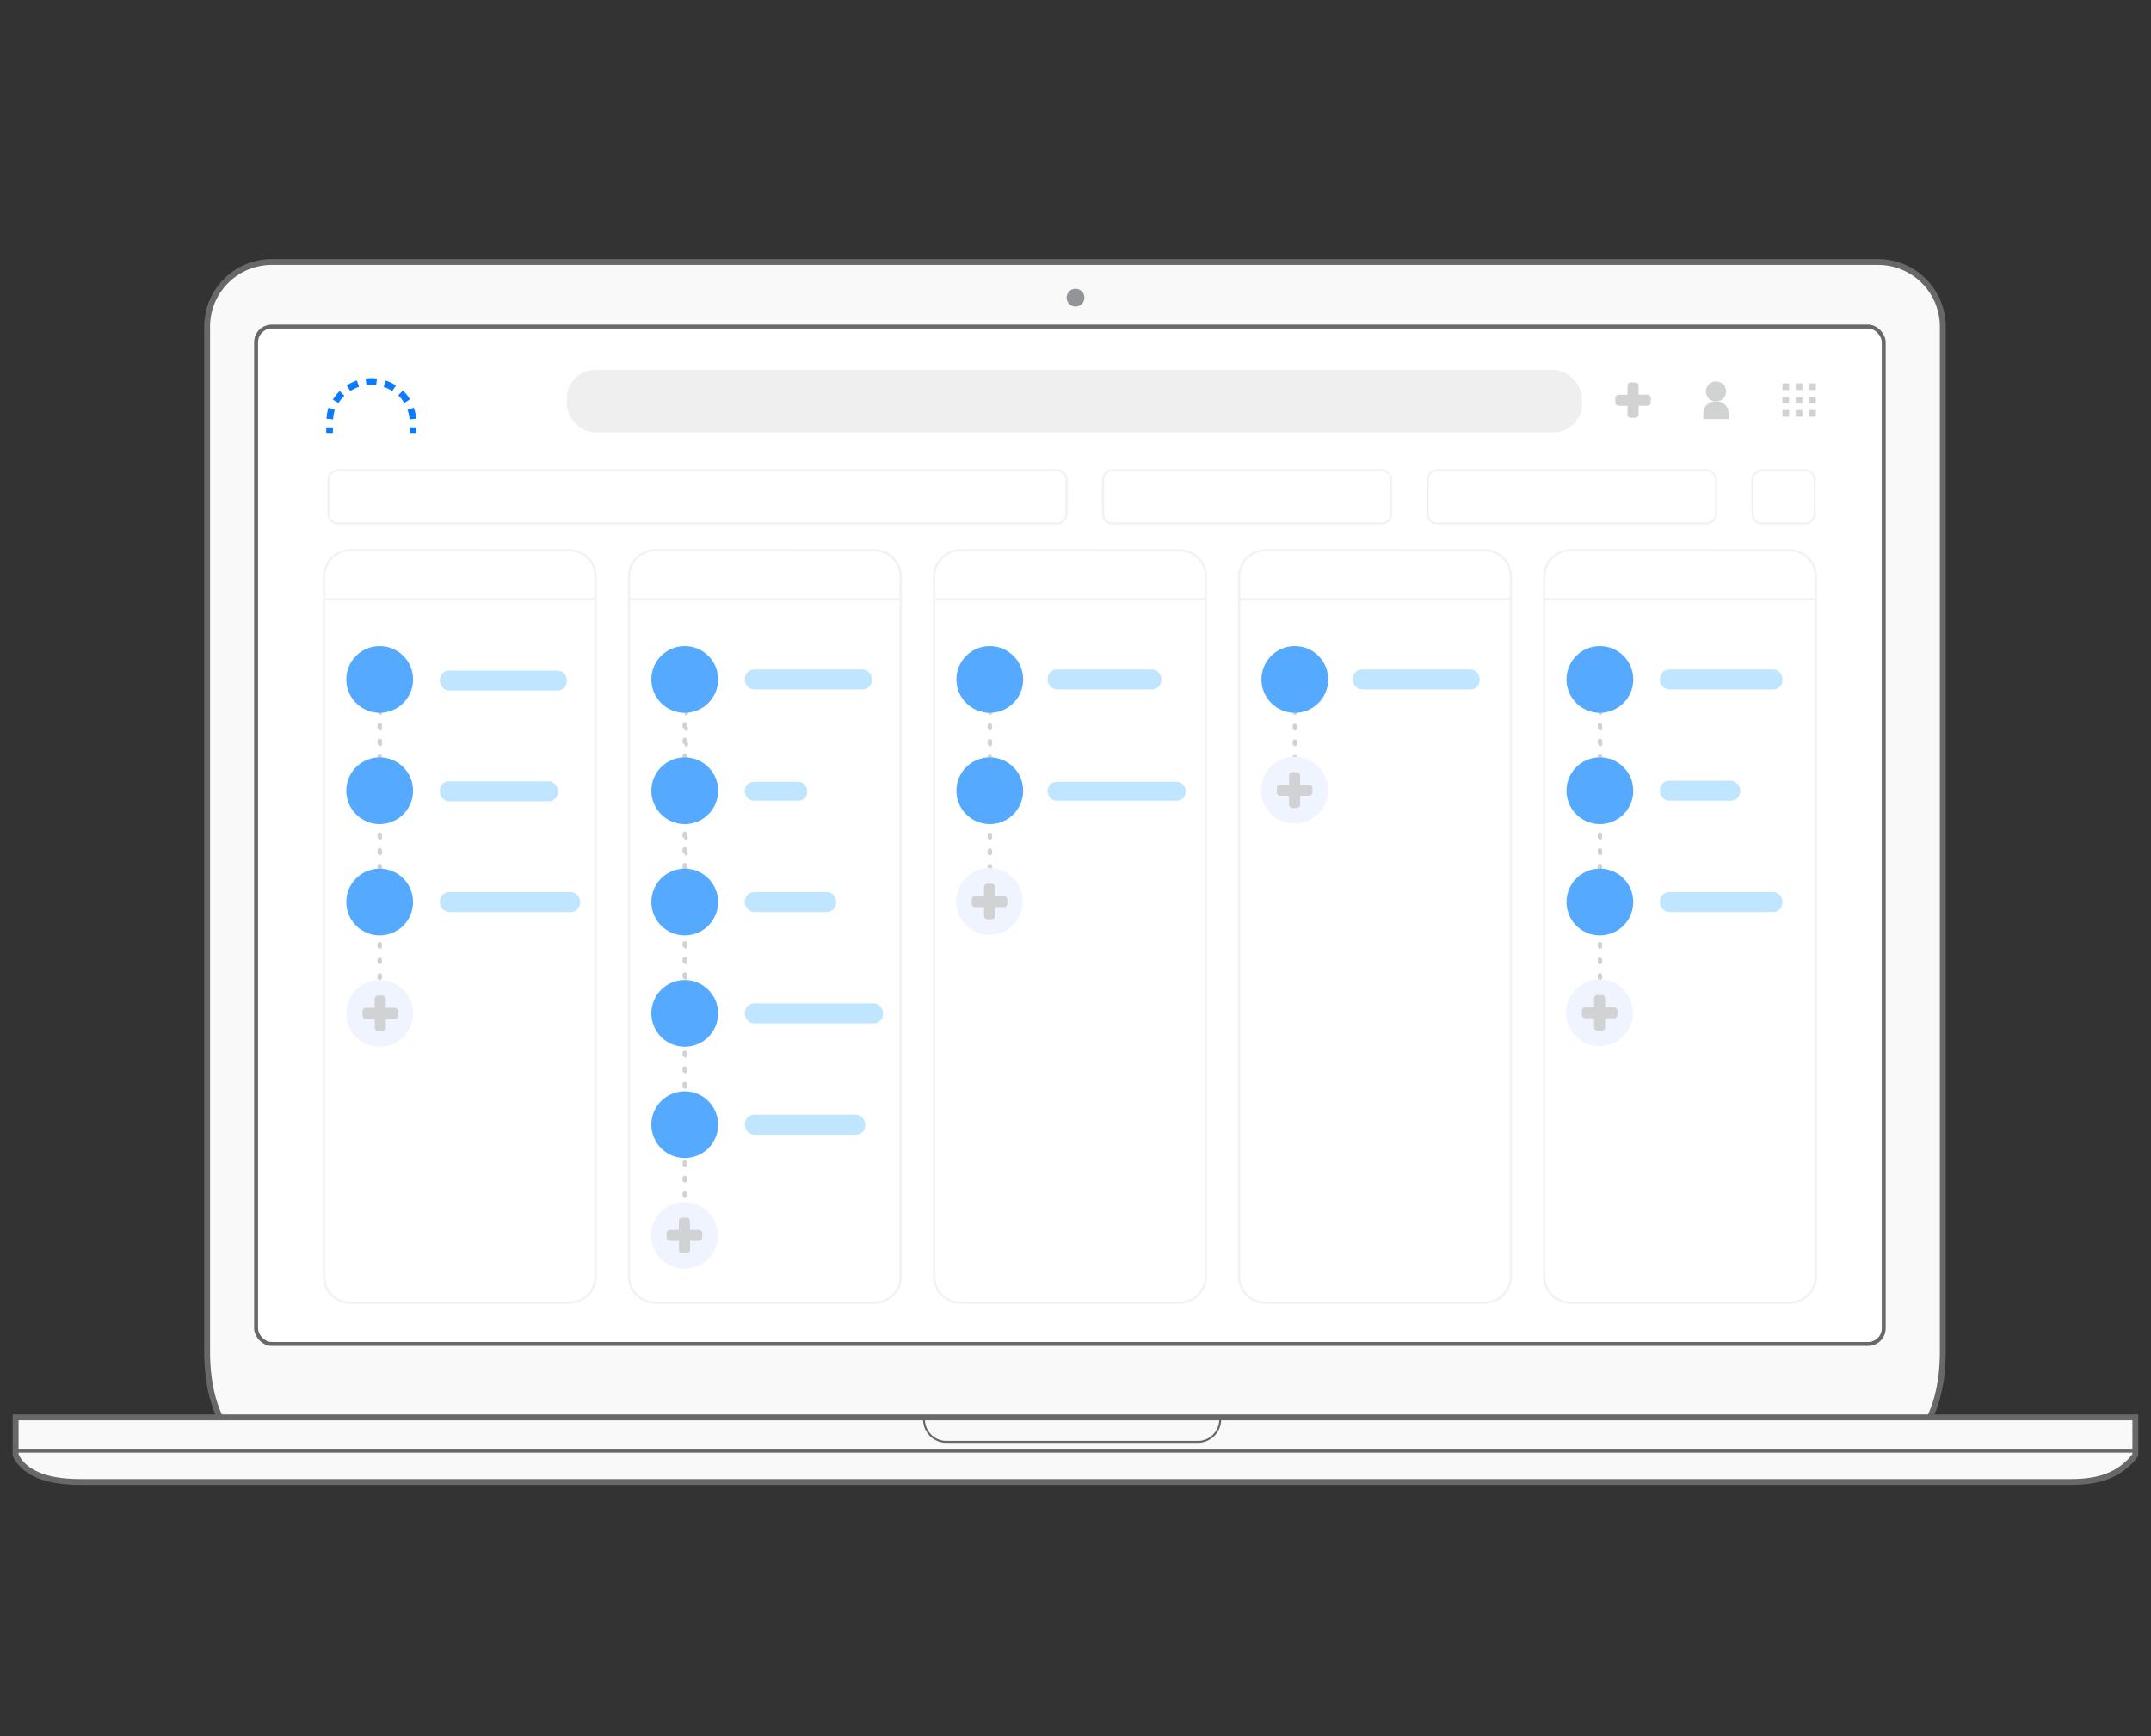 <svg id="Layer_1" data-name="Layer 1" xmlns="http://www.w3.org/2000/svg" viewBox="0 0 275 222"><rect x="0" y="0" width="275" height="222" fill="#333333" stroke="none"/><defs><style>.cls-1{fill:#f9f9f9;stroke-width:0.75px;}.cls-1,.cls-11,.cls-12,.cls-2{stroke:#686868;stroke-miterlimit:10;}.cls-2{fill:#fff;}.cls-11,.cls-2{stroke-width:0.5px;}.cls-3{fill:#939498;}.cls-4{fill:#d1d2d4;}.cls-5{fill:#5af;}.cls-6{fill:#f0f4ff;}.cls-7{fill:#efefef;}.cls-8{fill:#f2f2f2;}.cls-9{fill:#0a7bff;}.cls-10{fill:#c0e6ff;}.cls-11,.cls-12{fill:none;}.cls-12{stroke-width:0.25px;}</style></defs><title>planwhite</title><path class="cls-1" d="M240.11,186.08H34.75c-4.57,0-8.27-4.84-8.27-13.25V41.77a8.27,8.27,0,0,1,8.27-8.27H240.11a8.27,8.27,0,0,1,8.27,8.27V172.83C248.38,181.24,244.68,186.08,240.11,186.08Z"/><rect class="cls-2" x="32.74" y="41.76" width="208.09" height="130.09" rx="2" ry="2"/><circle class="cls-3" cx="137.5" cy="38.06" r="1.14"/><path class="cls-4" d="M48.54,129.29a.28.28,0,0,1-.28-.28v-.28a.28.28,0,1,1,.57,0V129A.28.28,0,0,1,48.54,129.29Zm0-2a.28.28,0,0,1-.28-.28v-.28a.28.28,0,1,1,.57,0V127A.28.28,0,0,1,48.54,127.3Zm0-2a.28.28,0,0,1-.28-.28v-.28a.28.28,0,0,1,.57,0V125A.28.28,0,0,1,48.54,125.31Zm0-2a.28.28,0,0,1-.28-.28v-.28a.28.28,0,1,1,.57,0V123A.28.28,0,0,1,48.54,123.31Zm0-2a.28.28,0,0,1-.28-.28v-.28a.28.28,0,0,1,.57,0V121A.28.28,0,0,1,48.54,121.32Zm0-2a.28.28,0,0,1-.28-.28v-.28a.28.28,0,1,1,.57,0V119A.28.28,0,0,1,48.54,119.33Zm0-2a.28.28,0,0,1-.28-.28v-.28a.28.28,0,1,1,.57,0v.28A.28.28,0,0,1,48.54,117.34Zm0-2a.28.28,0,0,1-.28-.28v-.28a.28.28,0,1,1,.57,0v.28A.28.28,0,0,1,48.54,115.34Zm0-2a.28.28,0,0,1-.28-.28v-.28a.28.28,0,1,1,.57,0v.28A.28.28,0,0,1,48.54,113.35Zm0-2a.28.28,0,0,1-.28-.28v-.28a.28.28,0,0,1,.57,0v.28A.28.28,0,0,1,48.54,111.36Zm0-2a.28.28,0,0,1-.28-.28v-.28a.28.28,0,1,1,.57,0v.28A.28.28,0,0,1,48.54,109.37Zm0-2a.28.28,0,0,1-.28-.28v-.28a.28.28,0,0,1,.57,0v.28A.28.28,0,0,1,48.54,107.37Zm0-2a.28.28,0,0,1-.28-.28v-.28a.28.28,0,1,1,.57,0v.28A.28.28,0,0,1,48.54,105.38Zm0-2a.28.28,0,0,1-.28-.28v-.28a.28.28,0,1,1,.57,0v.28A.28.28,0,0,1,48.54,103.39Zm0-2a.28.28,0,0,1-.28-.28v-.28a.28.28,0,0,1,.57,0v.28A.28.28,0,0,1,48.54,101.39Zm0-2a.28.28,0,0,1-.28-.28v-.28a.28.28,0,0,1,.57,0v.28A.28.28,0,0,1,48.54,99.4Zm0-2a.28.28,0,0,1-.28-.28v-.28a.28.28,0,0,1,.57,0v.28A.28.28,0,0,1,48.54,97.41Zm0-2a.28.28,0,0,1-.28-.28v-.28a.28.28,0,1,1,.57,0v.28A.28.28,0,0,1,48.54,95.42Zm0-2a.28.28,0,0,1-.28-.28v-.28a.28.28,0,1,1,.57,0v.28A.28.28,0,0,1,48.54,93.42Zm0-2a.28.28,0,0,1-.28-.28v-.28a.28.28,0,1,1,.57,0v.28A.28.28,0,0,1,48.54,91.43Zm0-2a.28.28,0,0,1-.28-.28v-.28a.28.28,0,1,1,.57,0v.28A.28.28,0,0,1,48.54,89.44Zm0-2a.28.28,0,0,1-.28-.28v-.28a.28.28,0,1,1,.57,0v.28A.28.28,0,0,1,48.54,87.45Z"/><path class="cls-4" d="M87.54,159.18a.28.28,0,0,1-.28-.28v-.28a.28.28,0,0,1,.57,0v.28A.28.28,0,0,1,87.54,159.18Zm0-2a.28.28,0,0,1-.28-.28v-.28a.28.28,0,1,1,.57,0v.28A.28.28,0,0,1,87.54,157.19Zm0-2a.28.28,0,0,1-.28-.28v-.28a.28.28,0,0,1,.57,0v.28A.28.28,0,0,1,87.54,155.2Zm0-2a.28.28,0,0,1-.28-.28v-.28a.28.28,0,1,1,.57,0v.28A.28.28,0,0,1,87.54,153.2Zm0-2a.28.28,0,0,1-.28-.28v-.28a.28.28,0,1,1,.57,0v.28A.28.28,0,0,1,87.54,151.21Zm0-2a.28.28,0,0,1-.28-.28v-.28a.28.28,0,1,1,.57,0v.28A.28.28,0,0,1,87.54,149.22Zm0-2a.28.28,0,0,1-.28-.28v-.28a.28.28,0,1,1,.57,0v.28A.28.28,0,0,1,87.54,147.23Zm0-2a.28.28,0,0,1-.28-.28v-.28a.28.28,0,0,1,.57,0v.28A.28.28,0,0,1,87.54,145.23Zm0-2a.28.28,0,0,1-.28-.28v-.28a.28.28,0,1,1,.57,0V143A.28.28,0,0,1,87.54,143.24Zm0-2a.28.28,0,0,1-.28-.28v-.28a.28.28,0,0,1,.57,0V141A.28.28,0,0,1,87.54,141.25Zm0-2a.28.28,0,0,1-.28-.28v-.28a.28.28,0,1,1,.57,0V139A.28.28,0,0,1,87.54,139.25Zm0-2a.28.28,0,0,1-.28-.28v-.28a.28.28,0,1,1,.57,0V137A.28.28,0,0,1,87.54,137.26Zm0-2a.28.28,0,0,1-.28-.28v-.28a.28.28,0,0,1,.57,0V135A.28.28,0,0,1,87.54,135.27Zm0-2a.28.28,0,0,1-.28-.28v-.28a.28.28,0,1,1,.57,0V133A.28.28,0,0,1,87.54,133.28Zm0-2a.28.28,0,0,1-.28-.28v-.28a.28.28,0,0,1,.57,0V131A.28.28,0,0,1,87.54,131.28Zm0-2a.28.28,0,0,1-.28-.28v-.28a.28.28,0,1,1,.57,0V129A.28.28,0,0,1,87.54,129.29Zm0-2a.28.28,0,0,1-.28-.28v-.28a.28.28,0,1,1,.57,0V127A.28.28,0,0,1,87.54,127.3Zm0-2a.28.28,0,0,1-.28-.28v-.28a.28.28,0,0,1,.57,0V125A.28.28,0,0,1,87.54,125.31Zm0-2a.28.28,0,0,1-.28-.28v-.28a.28.28,0,1,1,.57,0V123A.28.28,0,0,1,87.54,123.31Zm0-2a.28.28,0,0,1-.28-.28v-.28a.28.28,0,0,1,.57,0V121A.28.28,0,0,1,87.54,121.32Zm0-2a.28.28,0,0,1-.28-.28v-.28a.28.28,0,1,1,.57,0V119A.28.28,0,0,1,87.54,119.33Zm0-2a.28.28,0,0,1-.28-.28v-.28a.28.28,0,1,1,.57,0v.28A.28.28,0,0,1,87.54,117.34Zm0-2a.28.28,0,0,1-.28-.28v-.28a.28.28,0,1,1,.57,0v.28A.28.28,0,0,1,87.54,115.34Zm0-2a.28.28,0,0,1-.28-.28v-.28a.28.28,0,1,1,.57,0v.28A.28.28,0,0,1,87.54,113.35Zm0-2a.28.28,0,0,1-.28-.28v-.28a.28.28,0,0,1,.57,0v.28A.28.28,0,0,1,87.54,111.36Zm0-2a.28.28,0,0,1-.28-.28v-.28a.28.28,0,1,1,.57,0v.28A.28.28,0,0,1,87.54,109.37Zm0-2a.28.28,0,0,1-.28-.28v-.28a.28.28,0,0,1,.57,0v.28A.28.28,0,0,1,87.54,107.37Zm0-2a.28.28,0,0,1-.28-.28v-.28a.28.28,0,1,1,.57,0v.28A.28.28,0,0,1,87.54,105.38Zm0-2a.28.28,0,0,1-.28-.28v-.28a.28.28,0,1,1,.57,0v.28A.28.28,0,0,1,87.54,103.39Zm0-2a.28.28,0,0,1-.28-.28v-.28a.28.28,0,0,1,.57,0v.28A.28.28,0,0,1,87.54,101.39Zm0-2a.28.28,0,0,1-.28-.28v-.28a.28.28,0,0,1,.57,0v.28A.28.28,0,0,1,87.54,99.4Zm0-2a.28.28,0,0,1-.28-.28v-.28a.28.28,0,0,1,.57,0v.28A.28.28,0,0,1,87.54,97.41Zm0-2a.28.28,0,0,1-.28-.28v-.28a.28.28,0,1,1,.57,0v.28A.28.28,0,0,1,87.54,95.42Zm0-2a.28.28,0,0,1-.28-.28v-.28a.28.28,0,1,1,.57,0v.28A.28.28,0,0,1,87.54,93.42Zm0-2a.28.28,0,0,1-.28-.28v-.28a.28.28,0,1,1,.57,0v.28A.28.28,0,0,1,87.54,91.43Zm0-2a.28.28,0,0,1-.28-.28v-.28a.28.28,0,1,1,.57,0v.28A.28.28,0,0,1,87.54,89.44Zm0-2a.28.28,0,0,1-.28-.28v-.28a.28.28,0,1,1,.57,0v.28A.28.28,0,0,1,87.54,87.45Z"/><path class="cls-4" d="M126.54,115.34a.28.28,0,0,1-.28-.28v-.28a.28.28,0,1,1,.57,0v.28A.28.28,0,0,1,126.54,115.34Zm0-2a.28.28,0,0,1-.28-.28v-.28a.28.28,0,1,1,.57,0v.28A.28.28,0,0,1,126.54,113.35Zm0-2a.28.28,0,0,1-.28-.28v-.28a.28.28,0,0,1,.57,0v.28A.28.28,0,0,1,126.54,111.36Zm0-2a.28.28,0,0,1-.28-.28v-.28a.28.28,0,1,1,.57,0v.28A.28.28,0,0,1,126.54,109.37Zm0-2a.28.28,0,0,1-.28-.28v-.28a.28.28,0,0,1,.57,0v.28A.28.28,0,0,1,126.54,107.37Zm0-2a.28.28,0,0,1-.28-.28v-.28a.28.28,0,1,1,.57,0v.28A.28.28,0,0,1,126.54,105.38Zm0-2a.28.28,0,0,1-.28-.28v-.28a.28.28,0,1,1,.57,0v.28A.28.28,0,0,1,126.54,103.39Zm0-2a.28.28,0,0,1-.28-.28v-.28a.28.28,0,0,1,.57,0v.28A.28.28,0,0,1,126.54,101.39Zm0-2a.28.28,0,0,1-.28-.28v-.28a.28.28,0,1,1,.57,0v.28A.28.28,0,0,1,126.54,99.4Zm0-2a.28.28,0,0,1-.28-.28v-.28a.28.28,0,1,1,.57,0v.28A.28.28,0,0,1,126.54,97.41Zm0-2a.28.28,0,0,1-.28-.28v-.28a.28.28,0,1,1,.57,0v.28A.28.28,0,0,1,126.54,95.42Zm0-2a.28.28,0,0,1-.28-.28v-.28a.28.28,0,1,1,.57,0v.28A.28.28,0,0,1,126.54,93.42Zm0-2a.28.28,0,0,1-.28-.28v-.28a.28.28,0,1,1,.57,0v.28A.28.28,0,0,1,126.54,91.43Zm0-2a.28.28,0,0,1-.28-.28v-.28a.28.28,0,1,1,.57,0v.28A.28.28,0,0,1,126.54,89.44Zm0-2a.28.28,0,0,1-.28-.28v-.28a.28.28,0,1,1,.57,0v.28A.28.28,0,0,1,126.54,87.45Z"/><path class="cls-4" d="M165.54,101.39a.28.28,0,0,1-.28-.28v-.28a.28.28,0,0,1,.57,0v.28A.28.28,0,0,1,165.54,101.39Zm0-2a.28.28,0,0,1-.28-.28v-.28a.28.28,0,1,1,.57,0v.28A.28.28,0,0,1,165.54,99.4Zm0-2a.28.28,0,0,1-.28-.28v-.28a.28.28,0,1,1,.57,0v.28A.28.28,0,0,1,165.54,97.41Zm0-2a.28.28,0,0,1-.28-.28v-.28a.28.28,0,1,1,.57,0v.28A.28.28,0,0,1,165.54,95.42Zm0-2a.28.28,0,0,1-.28-.28v-.28a.28.28,0,1,1,.57,0v.28A.28.28,0,0,1,165.54,93.42Zm0-2a.28.28,0,0,1-.28-.28v-.28a.28.28,0,1,1,.57,0v.28A.28.28,0,0,1,165.54,91.43Zm0-2a.28.28,0,0,1-.28-.28v-.28a.28.28,0,1,1,.57,0v.28A.28.28,0,0,1,165.54,89.44Zm0-2a.28.28,0,0,1-.28-.28v-.28a.28.28,0,1,1,.57,0v.28A.28.28,0,0,1,165.54,87.45Z"/><path class="cls-4" d="M204.54,129.29a.28.28,0,0,1-.28-.28v-.28a.28.28,0,1,1,.57,0V129A.28.28,0,0,1,204.54,129.29Zm0-2a.28.28,0,0,1-.28-.28v-.28a.28.28,0,1,1,.57,0V127A.28.28,0,0,1,204.54,127.3Zm0-2a.28.28,0,0,1-.28-.28v-.28a.28.28,0,0,1,.57,0V125A.28.28,0,0,1,204.54,125.31Zm0-2a.28.28,0,0,1-.28-.28v-.28a.28.28,0,1,1,.57,0V123A.28.28,0,0,1,204.54,123.31Zm0-2a.28.28,0,0,1-.28-.28v-.28a.28.28,0,0,1,.57,0V121A.28.28,0,0,1,204.54,121.32Zm0-2a.28.28,0,0,1-.28-.28v-.28a.28.28,0,1,1,.57,0V119A.28.28,0,0,1,204.54,119.33Zm0-2a.28.28,0,0,1-.28-.28v-.28a.28.28,0,1,1,.57,0v.28A.28.28,0,0,1,204.54,117.34Zm0-2a.28.28,0,0,1-.28-.28v-.28a.28.28,0,1,1,.57,0v.28A.28.28,0,0,1,204.54,115.34Zm0-2a.28.28,0,0,1-.28-.28v-.28a.28.28,0,1,1,.57,0v.28A.28.28,0,0,1,204.54,113.35Zm0-2a.28.28,0,0,1-.28-.28v-.28a.28.28,0,0,1,.57,0v.28A.28.28,0,0,1,204.54,111.36Zm0-2a.28.28,0,0,1-.28-.28v-.28a.28.28,0,1,1,.57,0v.28A.28.28,0,0,1,204.54,109.37Zm0-2a.28.28,0,0,1-.28-.28v-.28a.28.28,0,0,1,.57,0v.28A.28.28,0,0,1,204.54,107.37Zm0-2a.28.28,0,0,1-.28-.28v-.28a.28.28,0,1,1,.57,0v.28A.28.28,0,0,1,204.54,105.38Zm0-2a.28.28,0,0,1-.28-.28v-.28a.28.28,0,1,1,.57,0v.28A.28.28,0,0,1,204.54,103.39Zm0-2a.28.28,0,0,1-.28-.28v-.28a.28.28,0,0,1,.57,0v.28A.28.28,0,0,1,204.54,101.39Zm0-2a.28.28,0,0,1-.28-.28v-.28a.28.28,0,1,1,.57,0v.28A.28.28,0,0,1,204.54,99.4Zm0-2a.28.28,0,0,1-.28-.28v-.28a.28.28,0,1,1,.57,0v.28A.28.28,0,0,1,204.54,97.41Zm0-2a.28.28,0,0,1-.28-.28v-.28a.28.28,0,1,1,.57,0v.28A.28.28,0,0,1,204.54,95.42Zm0-2a.28.28,0,0,1-.28-.28v-.28a.28.28,0,1,1,.57,0v.28A.28.28,0,0,1,204.54,93.42Zm0-2a.28.28,0,0,1-.28-.28v-.28a.28.28,0,1,1,.57,0v.28A.28.28,0,0,1,204.54,91.43Zm0-2a.28.28,0,0,1-.28-.28v-.28a.28.28,0,1,1,.57,0v.28A.28.28,0,0,1,204.54,89.44Zm0-2a.28.28,0,0,1-.28-.28v-.28a.28.28,0,1,1,.57,0v.28A.28.28,0,0,1,204.54,87.45Z"/><circle class="cls-5" cx="48.54" cy="86.88" r="4.27"/><circle class="cls-5" cx="48.54" cy="101.11" r="4.27"/><circle class="cls-5" cx="48.54" cy="115.34" r="4.27"/><circle class="cls-6" cx="48.54" cy="129.58" r="4.27"/><circle class="cls-5" cx="87.54" cy="86.88" r="4.27"/><circle class="cls-5" cx="87.54" cy="101.11" r="4.27"/><circle class="cls-5" cx="87.54" cy="115.34" r="4.27"/><circle class="cls-5" cx="87.54" cy="129.58" r="4.27"/><circle class="cls-5" cx="126.54" cy="86.88" r="4.27"/><circle class="cls-5" cx="126.54" cy="101.11" r="4.27"/><circle class="cls-5" cx="165.54" cy="86.88" r="4.27"/><circle class="cls-5" cx="204.54" cy="86.88" r="4.27"/><circle class="cls-5" cx="204.54" cy="101.11" r="4.27"/><circle class="cls-5" cx="204.54" cy="115.34" r="4.27"/><circle class="cls-5" cx="87.54" cy="143.81" r="4.27"/><circle class="cls-6" cx="87.51" cy="157.97" r="4.27"/><path class="cls-4" d="M50.89,129.3v.56a.43.43,0,0,1-.43.43H49.33v1.13a.43.43,0,0,1-.43.43h-.56a.43.43,0,0,1-.43-.43v-1.13H46.77a.43.43,0,0,1-.43-.43v-.56a.43.43,0,0,1,.43-.43H47.9v-1.13a.43.43,0,0,1,.43-.43h.56a.43.43,0,0,1,.43.43v1.13h1.13A.43.43,0,0,1,50.89,129.3Z"/><path class="cls-4" d="M89.78,157.69v.56a.43.43,0,0,1-.43.43H88.22v1.13a.43.43,0,0,1-.43.43h-.56a.43.43,0,0,1-.43-.43v-1.13H85.66a.43.43,0,0,1-.43-.43v-.56a.43.43,0,0,1,.43-.43h1.13v-1.13a.43.43,0,0,1,.43-.43h.56a.43.43,0,0,1,.43.43v1.13h1.13A.43.43,0,0,1,89.78,157.69Z"/><circle class="cls-6" cx="126.5" cy="115.27" r="4.27"/><path class="cls-4" d="M128.78,115v.56a.43.43,0,0,1-.43.43h-1.13v1.13a.43.43,0,0,1-.43.43h-.56a.43.43,0,0,1-.43-.43V116h-1.13a.43.43,0,0,1-.43-.43V115a.43.43,0,0,1,.43-.43h1.13v-1.13a.43.43,0,0,1,.43-.43h.56a.43.43,0,0,1,.43.43v1.13h1.13A.43.43,0,0,1,128.78,115Z"/><circle class="cls-6" cx="165.5" cy="101.04" r="4.27"/><path class="cls-4" d="M167.78,100.76v.56a.43.43,0,0,1-.43.43h-1.13v1.13a.43.43,0,0,1-.43.43h-.56a.43.43,0,0,1-.43-.43v-1.13h-1.13a.43.43,0,0,1-.43-.43v-.56a.43.43,0,0,1,.43-.43h1.13V99.19a.43.43,0,0,1,.43-.43h.56a.43.43,0,0,1,.43.43v1.13h1.13A.43.43,0,0,1,167.78,100.76Z"/><path class="cls-4" d="M211.05,50.89v.56a.43.43,0,0,1-.43.43h-1.13V53a.43.43,0,0,1-.43.43h-.56a.43.43,0,0,1-.43-.43V51.89h-1.13a.43.43,0,0,1-.43-.43v-.56a.43.43,0,0,1,.43-.43h1.13V49.33a.43.43,0,0,1,.43-.43h.56a.43.43,0,0,1,.43.43v1.13h1.13A.43.43,0,0,1,211.05,50.89Z"/><circle class="cls-6" cx="204.5" cy="129.5" r="4.27"/><path class="cls-4" d="M206.78,129.22v.56a.43.43,0,0,1-.43.43h-1.13v1.13a.43.43,0,0,1-.43.43h-.56a.43.43,0,0,1-.43-.43v-1.13h-1.13a.43.43,0,0,1-.43-.43v-.56a.43.43,0,0,1,.43-.43h1.13v-1.13a.43.43,0,0,1,.43-.43h.56a.43.43,0,0,1,.43.43v1.13h1.13A.43.43,0,0,1,206.78,129.22Z"/><rect class="cls-7" x="72.45" y="47.31" width="129.81" height="7.97" rx="3.65" ry="3.65"/><path class="cls-8" d="M135.09,67.09H43.26a1.41,1.41,0,0,1-1.41-1.41V61.39A1.41,1.41,0,0,1,43.26,60h91.83a1.41,1.41,0,0,1,1.41,1.41v4.29A1.41,1.41,0,0,1,135.09,67.09ZM43.26,60.26a1.13,1.13,0,0,0-1.13,1.13v4.29a1.13,1.13,0,0,0,1.13,1.13h91.83a1.13,1.13,0,0,0,1.13-1.13V61.39a1.13,1.13,0,0,0-1.13-1.13Z"/><path class="cls-8" d="M176.61,67.09H142.28a1.41,1.41,0,0,1-1.41-1.41V61.39A1.41,1.41,0,0,1,142.28,60h34.33A1.41,1.41,0,0,1,178,61.39v4.29A1.41,1.41,0,0,1,176.61,67.09Zm-34.33-6.83a1.13,1.13,0,0,0-1.13,1.13v4.29a1.13,1.13,0,0,0,1.13,1.13h34.33a1.13,1.13,0,0,0,1.13-1.13V61.39a1.13,1.13,0,0,0-1.13-1.13Z"/><path class="cls-8" d="M218.12,67.09H183.79a1.41,1.41,0,0,1-1.41-1.41V61.39A1.41,1.41,0,0,1,183.79,60h34.33a1.41,1.41,0,0,1,1.41,1.41v4.29A1.41,1.41,0,0,1,218.12,67.09Zm-34.33-6.83a1.13,1.13,0,0,0-1.13,1.13v4.29a1.13,1.13,0,0,0,1.13,1.13h34.33a1.13,1.13,0,0,0,1.13-1.13V61.39a1.13,1.13,0,0,0-1.13-1.13Z"/><path class="cls-8" d="M230.74,67.09h-5.43a1.41,1.41,0,0,1-1.41-1.41V61.39A1.41,1.41,0,0,1,225.31,60h5.43a1.41,1.41,0,0,1,1.41,1.41v4.29A1.41,1.41,0,0,1,230.74,67.09Zm-5.43-6.83a1.13,1.13,0,0,0-1.13,1.13v4.29a1.13,1.13,0,0,0,1.13,1.13h5.43a1.13,1.13,0,0,0,1.13-1.13V61.39a1.13,1.13,0,0,0-1.13-1.13Z"/><circle class="cls-4" cx="219.39" cy="50.05" r="1.29"/><path class="cls-4" d="M219.26,51.34h.27A1.48,1.48,0,0,1,221,52.81v.78a0,0,0,0,1,0,0h-3.23a0,0,0,0,1,0,0v-.78A1.48,1.48,0,0,1,219.26,51.34Z"/><rect class="cls-4" x="227.88" y="49.02" width="0.85" height="0.85"/><rect class="cls-4" x="229.59" y="49.02" width="0.85" height="0.85"/><rect class="cls-4" x="231.3" y="49.02" width="0.85" height="0.85"/><rect class="cls-4" x="227.88" y="50.72" width="0.85" height="0.85"/><rect class="cls-4" x="229.59" y="50.72" width="0.85" height="0.85"/><rect class="cls-4" x="231.3" y="50.72" width="0.85" height="0.85"/><rect class="cls-4" x="227.88" y="52.43" width="0.85" height="0.85"/><rect class="cls-4" x="229.59" y="52.43" width="0.85" height="0.85"/><rect class="cls-4" x="231.3" y="52.43" width="0.85" height="0.85"/><rect class="cls-9" x="41.71" y="54.65" width="0.85" height="0.71"/><path class="cls-9" d="M42.59,53.62l-.85-.08A5.74,5.74,0,0,1,42,52.13l.8.29A4.89,4.89,0,0,0,42.59,53.62Zm9.78,0a4.89,4.89,0,0,0-.27-1.2l.8-.29a5.74,5.74,0,0,1,.31,1.41Zm-9.09-2.08-.73-.44A5.79,5.79,0,0,1,43.43,50l.6.61A4.94,4.94,0,0,0,43.27,51.53Zm8.4,0a4.94,4.94,0,0,0-.76-1l.6-.61a5.79,5.79,0,0,1,.89,1.13ZM44.8,50l-.47-.72a5.74,5.74,0,0,1,1.3-.63l.27.81A4.89,4.89,0,0,0,44.8,50Zm5.35,0a4.89,4.89,0,0,0-1.1-.53l.27-.81a5.75,5.75,0,0,1,1.3.63Zm-3.29-.75-.11-.85a5.86,5.86,0,0,1,1.44,0l-.1.85A5,5,0,0,0,46.86,49.2Z"/><rect class="cls-9" x="52.39" y="54.65" width="0.85" height="0.71"/><rect class="cls-10" x="56.23" y="85.74" width="16.23" height="2.56" rx="1.17" ry="1.17"/><rect class="cls-10" x="56.23" y="99.9" width="15.09" height="2.56" rx="1.17" ry="1.17"/><rect class="cls-10" x="56.23" y="114.06" width="17.93" height="2.56" rx="1.17" ry="1.17"/><rect class="cls-10" x="95.23" y="85.6" width="16.23" height="2.56" rx="1.17" ry="1.17"/><rect class="cls-10" x="133.94" y="85.6" width="14.52" height="2.56" rx="1.17" ry="1.17"/><rect class="cls-10" x="133.94" y="99.97" width="17.65" height="2.42" rx="1.11" ry="1.11"/><rect class="cls-10" x="172.94" y="85.6" width="16.23" height="2.56" rx="1.17" ry="1.17"/><rect class="cls-10" x="95.23" y="99.97" width="7.97" height="2.42" rx="1.11" ry="1.11"/><rect class="cls-10" x="95.23" y="114.06" width="11.67" height="2.56" rx="1.17" ry="1.17"/><rect class="cls-10" x="212.22" y="85.6" width="15.66" height="2.56" rx="1.17" ry="1.17"/><rect class="cls-10" x="212.22" y="99.83" width="10.25" height="2.56" rx="1.17" ry="1.17"/><rect class="cls-10" x="212.22" y="114.06" width="15.66" height="2.56" rx="1.17" ry="1.17"/><rect class="cls-10" x="95.23" y="128.3" width="17.65" height="2.56" rx="1.17" ry="1.17"/><rect class="cls-10" x="95.23" y="142.53" width="15.37" height="2.56" rx="1.17" ry="1.17"/><path class="cls-8" d="M72.79,166.72h-28a3.51,3.51,0,0,1-3.51-3.51V73.73a3.51,3.51,0,0,1,3.51-3.51h28a3.51,3.51,0,0,1,3.51,3.51v89.49A3.51,3.51,0,0,1,72.79,166.72Zm-28-96.22a3.23,3.23,0,0,0-3.22,3.22v89.49a3.23,3.23,0,0,0,3.22,3.22h28A3.23,3.23,0,0,0,76,163.22V73.73a3.23,3.23,0,0,0-3.22-3.22Z"/><rect class="cls-8" x="41.43" y="76.49" width="34.73" height="0.28"/><path class="cls-8" d="M111.79,166.72h-28a3.51,3.51,0,0,1-3.51-3.51V73.73a3.51,3.51,0,0,1,3.51-3.51h28a3.51,3.51,0,0,1,3.51,3.51v89.49A3.51,3.51,0,0,1,111.79,166.72Zm-28-96.22a3.23,3.23,0,0,0-3.22,3.22v89.49a3.23,3.23,0,0,0,3.22,3.22h28a3.23,3.23,0,0,0,3.22-3.22V73.73a3.23,3.23,0,0,0-3.22-3.22Z"/><rect class="cls-8" x="80.42" y="76.49" width="34.73" height="0.28"/><path class="cls-8" d="M150.79,166.72h-28a3.51,3.51,0,0,1-3.51-3.51V73.73a3.51,3.51,0,0,1,3.51-3.51h28a3.51,3.51,0,0,1,3.51,3.51v89.49A3.51,3.51,0,0,1,150.79,166.72Zm-28-96.22a3.23,3.23,0,0,0-3.22,3.22v89.49a3.23,3.23,0,0,0,3.22,3.22h28a3.23,3.23,0,0,0,3.22-3.22V73.73a3.23,3.23,0,0,0-3.22-3.22Z"/><rect class="cls-8" x="119.42" y="76.49" width="34.73" height="0.28"/><path class="cls-8" d="M189.79,166.72h-28a3.51,3.51,0,0,1-3.51-3.51V73.73a3.51,3.51,0,0,1,3.51-3.51h28a3.51,3.51,0,0,1,3.51,3.51v89.49A3.51,3.51,0,0,1,189.79,166.72Zm-28-96.22a3.23,3.23,0,0,0-3.22,3.22v89.49a3.23,3.23,0,0,0,3.22,3.22h28a3.23,3.23,0,0,0,3.22-3.22V73.73a3.23,3.23,0,0,0-3.22-3.22Z"/><rect class="cls-8" x="158.42" y="76.49" width="34.73" height="0.28"/><path class="cls-8" d="M228.79,166.72h-28a3.51,3.51,0,0,1-3.51-3.51V73.73a3.51,3.51,0,0,1,3.51-3.51h28a3.51,3.51,0,0,1,3.51,3.51v89.49A3.51,3.51,0,0,1,228.79,166.72Zm-28-96.22a3.23,3.23,0,0,0-3.22,3.22v89.49a3.23,3.23,0,0,0,3.22,3.22h28a3.23,3.23,0,0,0,3.22-3.22V73.73a3.23,3.23,0,0,0-3.22-3.22Z"/><rect class="cls-8" x="197.42" y="76.49" width="34.73" height="0.28"/><path class="cls-1" d="M2,181.24v4.84c1.33,2.77,5,3.42,8.26,3.42H264.74c3.61,0,6.26-.85,8.26-3.42v-4.84Z"/><line class="cls-11" x1="273" y1="185.5" x2="2" y2="185.5"/><path class="cls-12" d="M156,181.24v.26a2.87,2.87,0,0,1-2.87,2.87H121a2.87,2.87,0,0,1-2.87-2.87v-.26"/></svg>